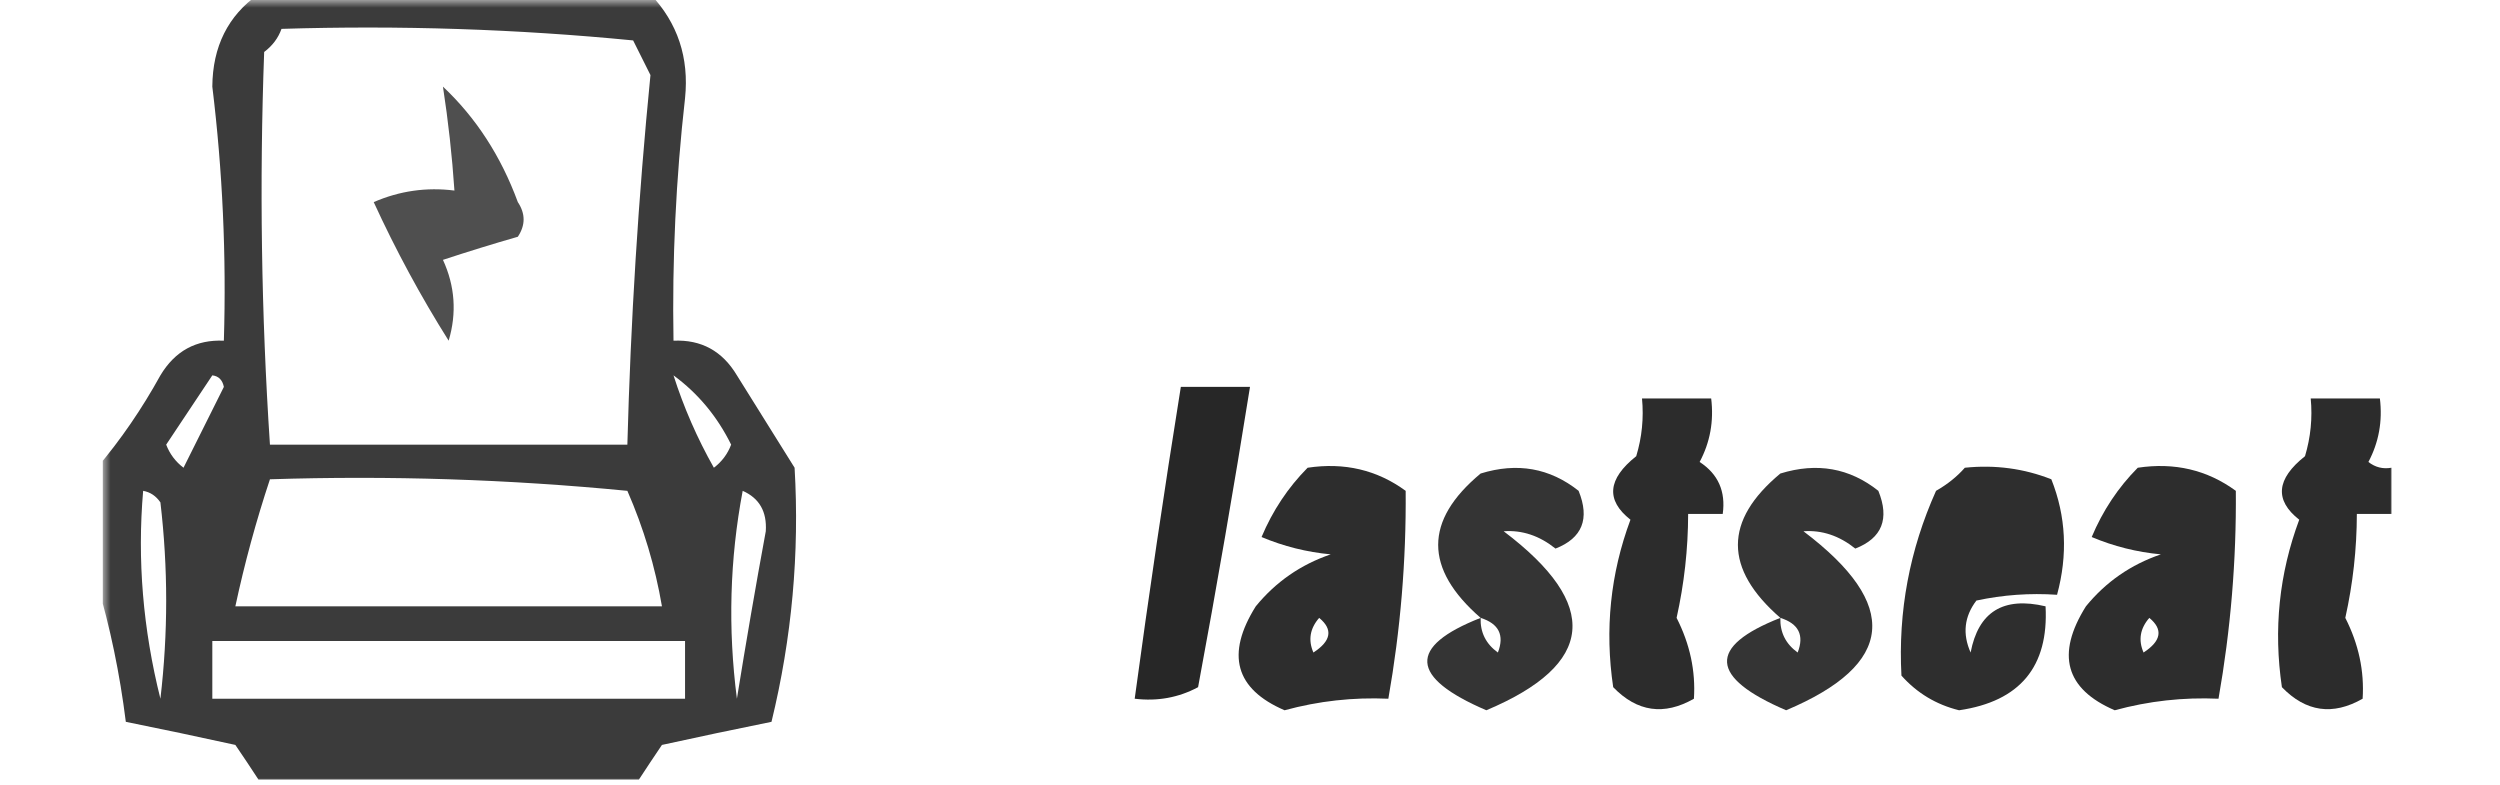 <svg xmlns="http://www.w3.org/2000/svg" xmlns:xlink="http://www.w3.org/1999/xlink" width="191px" height="60px" viewBox="0 0 149 51" version="1.1">
<defs fill="#000000">
<filter id="alpha" filterUnits="objectBoundingBox" x="0%" y="0%" width="100%" height="100%" fill="#000000">
  <feColorMatrix type="matrix" in="SourceGraphic" values="0 0 0 0 1 0 0 0 0 1 0 0 0 0 1 0 0 0 1 0" fill="#000000"/>
</filter>
<mask id="mask0" fill="#000000">
  <g filter="url(#alpha)">
<rect x="0" y="0" width="149" height="51" style="fill:#000000;fill-opacity:0.769;stroke:none;"/>
  </g>
</mask>
<clipPath id="clip1" fill="#000000">
  <rect x="0" y="0" width="149" height="51" fill="#000000"/>
</clipPath>
<g id="surface5" clip-path="url(#clip1)">
<path style=" stroke:none;fill-rule:evenodd;fill:#000000;fill-opacity:1;" d="M 10.109 -0.375 C 18.594 -0.375 27.078 -0.375 35.566 -0.375 C 37.332 1.492 38.082 3.742 37.812 6.375 C 37.219 11.609 36.969 16.859 37.062 22.125 C 38.863 22.043 40.234 22.793 41.18 24.375 C 42.43 26.375 43.676 28.375 44.926 30.375 C 45.25 35.934 44.75 41.434 43.426 46.875 C 41.086 47.348 38.715 47.848 36.312 48.375 C 35.797 49.137 35.297 49.887 34.816 50.625 C 26.582 50.625 18.344 50.625 10.109 50.625 C 9.629 49.887 9.129 49.137 8.609 48.375 C 6.211 47.848 3.84 47.348 1.496 46.875 C 1.102 43.727 0.477 40.727 -0.375 37.875 C -0.375 35.375 -0.375 32.875 -0.375 30.375 C 1.168 28.555 2.539 26.555 3.742 24.375 C 4.691 22.793 6.062 22.043 7.863 22.125 C 8.031 16.602 7.781 11.102 7.113 5.625 C 7.133 3.02 8.133 1.02 10.109 -0.375 Z M 11.605 1.875 C 19.281 1.637 26.891 1.887 34.441 2.625 C 34.816 3.375 35.191 4.125 35.566 4.875 C 34.777 12.84 34.281 20.84 34.066 28.875 C 26.332 28.875 18.594 28.875 10.855 28.875 C 10.293 20.379 10.168 11.879 10.48 3.375 C 11.02 2.969 11.395 2.469 11.605 1.875 Z M 7.113 24.375 C 7.52 24.422 7.77 24.672 7.863 25.125 C 6.988 26.875 6.113 28.625 5.242 30.375 C 4.723 29.98 4.348 29.48 4.117 28.875 C 5.125 27.355 6.121 25.855 7.113 24.375 Z M 37.062 24.375 C 38.652 25.543 39.902 27.043 40.805 28.875 C 40.578 29.48 40.203 29.98 39.684 30.375 C 38.594 28.445 37.723 26.445 37.062 24.375 Z M 10.855 31.125 C 18.609 30.875 26.348 31.125 34.066 31.875 C 35.125 34.297 35.871 36.797 36.312 39.375 C 27.078 39.375 17.844 39.375 8.609 39.375 C 9.207 36.582 9.957 33.832 10.855 31.125 Z M 2.621 31.875 C 3.082 31.957 3.457 32.207 3.742 32.625 C 4.242 36.875 4.242 41.125 3.742 45.375 C 2.609 40.852 2.234 36.352 2.621 31.875 Z M 41.555 31.875 C 42.637 32.352 43.137 33.227 43.055 34.5 C 42.387 38.117 41.766 41.742 41.18 45.375 C 40.59 40.812 40.715 36.312 41.555 31.875 Z M 7.113 41.625 C 17.348 41.625 27.578 41.625 37.812 41.625 C 37.812 42.875 37.812 44.125 37.812 45.375 C 27.578 45.375 17.348 45.375 7.113 45.375 C 7.113 44.125 7.113 42.875 7.113 41.625 Z M 7.113 41.625 "/>
</g>
<mask id="mask1" fill="#000000">
  <g filter="url(#alpha)">
<rect x="0" y="0" width="149" height="51" style="fill:#000000;fill-opacity:0.69;stroke:none;"/>
  </g>
</mask>
<clipPath id="clip2" fill="#000000">
  <rect x="0" y="0" width="149" height="51" fill="#000000"/>
</clipPath>
<g id="surface8" clip-path="url(#clip2)">
<path style=" stroke:none;fill-rule:evenodd;fill:#000000;fill-opacity:1;" d="M 22.09 5.625 C 24.234 7.641 25.855 10.141 26.953 13.125 C 27.453 13.875 27.453 14.625 26.953 15.375 C 25.348 15.836 23.727 16.336 22.09 16.875 C 22.871 18.574 22.996 20.324 22.461 22.125 C 20.648 19.246 19.027 16.246 17.594 13.125 C 19.273 12.395 21.023 12.145 22.836 12.375 C 22.684 10.113 22.434 7.863 22.09 5.625 Z M 22.09 5.625 "/>
</g>
<mask id="mask2" fill="#000000">
  <g filter="url(#alpha)">
<rect x="0" y="0" width="149" height="51" style="fill:#000000;fill-opacity:0.847;stroke:none;"/>
  </g>
</mask>
<clipPath id="clip3" fill="#000000">
  <rect x="0" y="0" width="149" height="51" fill="#000000"/>
</clipPath>
<g id="surface11" clip-path="url(#clip3)">
<path style=" stroke:none;fill-rule:evenodd;fill:#000000;fill-opacity:1;" d="M 70.008 25.125 C 71.504 25.125 73.004 25.125 74.5 25.125 C 73.461 31.629 72.336 38.129 71.129 44.625 C 69.859 45.305 68.484 45.555 67.012 45.375 C 67.93 38.613 68.926 31.863 70.008 25.125 Z M 70.008 25.125 "/>
</g>
<mask id="mask3" fill="#000000">
  <g filter="url(#alpha)">
<rect x="0" y="0" width="149" height="51" style="fill:#000000;fill-opacity:0.827;stroke:none;"/>
  </g>
</mask>
<clipPath id="clip4" fill="#000000">
  <rect x="0" y="0" width="149" height="51" fill="#000000"/>
</clipPath>
<g id="surface14" clip-path="url(#clip4)">
<path style=" stroke:none;fill-rule:evenodd;fill:#000000;fill-opacity:1;" d="M 99.957 25.875 C 101.453 25.875 102.953 25.875 104.449 25.875 C 104.629 27.352 104.379 28.727 103.699 30 C 104.902 30.785 105.402 31.91 105.199 33.375 C 104.449 33.375 103.699 33.375 102.953 33.375 C 102.949 35.648 102.699 37.898 102.203 40.125 C 103.07 41.828 103.445 43.578 103.328 45.375 C 101.387 46.484 99.641 46.234 98.086 44.625 C 97.531 40.883 97.902 37.258 99.207 33.75 C 97.594 32.48 97.719 31.105 99.582 29.625 C 99.953 28.398 100.078 27.148 99.957 25.875 Z M 99.957 25.875 "/>
</g>
<mask id="mask4" fill="#000000">
  <g filter="url(#alpha)">
<rect x="0" y="0" width="149" height="51" style="fill:#000000;fill-opacity:0.827;stroke:none;"/>
  </g>
</mask>
<clipPath id="clip5" fill="#000000">
  <rect x="0" y="0" width="149" height="51" fill="#000000"/>
</clipPath>
<g id="surface17" clip-path="url(#clip5)">
<path style=" stroke:none;fill-rule:evenodd;fill:#000000;fill-opacity:1;" d="M 148.625 30.375 C 148.625 31.375 148.625 32.375 148.625 33.375 C 147.875 33.375 147.129 33.375 146.379 33.375 C 146.375 35.648 146.125 37.898 145.629 40.125 C 146.496 41.828 146.871 43.578 146.754 45.375 C 144.812 46.484 143.066 46.234 141.512 44.625 C 140.957 40.883 141.332 37.258 142.637 33.75 C 141.02 32.48 141.145 31.105 143.012 29.625 C 143.379 28.398 143.504 27.148 143.383 25.875 C 144.883 25.875 146.379 25.875 147.875 25.875 C 148.055 27.352 147.805 28.727 147.129 30 C 147.574 30.348 148.074 30.473 148.625 30.375 Z M 148.625 30.375 "/>
</g>
<mask id="mask5" fill="#000000">
  <g filter="url(#alpha)">
<rect x="0" y="0" width="149" height="51" style="fill:#000000;fill-opacity:0.824;stroke:none;"/>
  </g>
</mask>
<clipPath id="clip6" fill="#000000">
  <rect x="0" y="0" width="149" height="51" fill="#000000"/>
</clipPath>
<g id="surface20" clip-path="url(#clip6)">
<path style=" stroke:none;fill-rule:evenodd;fill:#000000;fill-opacity:1;" d="M 78.242 30.375 C 80.629 30.016 82.75 30.516 84.609 31.875 C 84.648 36.395 84.273 40.895 83.484 45.375 C 81.199 45.273 78.953 45.523 76.746 46.125 C 73.543 44.746 72.918 42.496 74.875 39.375 C 76.172 37.789 77.793 36.664 79.742 36 C 78.188 35.855 76.688 35.48 75.25 34.875 C 75.973 33.156 76.973 31.656 78.242 30.375 Z M 78.992 40.125 C 79.902 40.871 79.777 41.621 78.617 42.375 C 78.266 41.566 78.391 40.816 78.992 40.125 Z M 78.992 40.125 "/>
</g>
<mask id="mask6" fill="#000000">
  <g filter="url(#alpha)">
<rect x="0" y="0" width="149" height="51" style="fill:#000000;fill-opacity:0.796;stroke:none;"/>
  </g>
</mask>
<clipPath id="clip7" fill="#000000">
  <rect x="0" y="0" width="149" height="51" fill="#000000"/>
</clipPath>
<g id="surface23" clip-path="url(#clip7)">
<path style=" stroke:none;fill-rule:evenodd;fill:#000000;fill-opacity:1;" d="M 89.477 40.125 C 85.801 36.93 85.801 33.805 89.477 30.75 C 91.848 30.016 93.969 30.391 95.84 31.875 C 96.578 33.695 96.078 34.945 94.34 35.625 C 93.297 34.789 92.176 34.414 90.973 34.5 C 97.285 39.27 96.914 43.145 89.848 46.125 C 84.863 43.988 84.738 41.988 89.477 40.125 Z M 89.477 40.125 C 90.66 40.5 91.035 41.25 90.598 42.375 C 89.82 41.816 89.445 41.066 89.477 40.125 Z M 89.477 40.125 "/>
</g>
<mask id="mask7" fill="#000000">
  <g filter="url(#alpha)">
<rect x="0" y="0" width="149" height="51" style="fill:#000000;fill-opacity:0.796;stroke:none;"/>
  </g>
</mask>
<clipPath id="clip8" fill="#000000">
  <rect x="0" y="0" width="149" height="51" fill="#000000"/>
</clipPath>
<g id="surface26" clip-path="url(#clip8)">
<path style=" stroke:none;fill-rule:evenodd;fill:#000000;fill-opacity:1;" d="M 108.941 40.125 C 105.266 36.93 105.266 33.805 108.941 30.75 C 111.316 30.016 113.438 30.391 115.305 31.875 C 116.043 33.695 115.547 34.945 113.809 35.625 C 112.766 34.789 111.645 34.414 110.441 34.5 C 116.754 39.27 116.379 43.145 109.316 46.125 C 104.328 43.988 104.203 41.988 108.941 40.125 Z M 108.941 40.125 C 110.129 40.5 110.504 41.25 110.066 42.375 C 109.289 41.816 108.914 41.066 108.941 40.125 Z M 108.941 40.125 "/>
</g>
<mask id="mask8" fill="#000000">
  <g filter="url(#alpha)">
<rect x="0" y="0" width="149" height="51" style="fill:#000000;fill-opacity:0.82;stroke:none;"/>
  </g>
</mask>
<clipPath id="clip9" fill="#000000">
  <rect x="0" y="0" width="149" height="51" fill="#000000"/>
</clipPath>
<g id="surface29" clip-path="url(#clip9)">
<path style=" stroke:none;fill-rule:evenodd;fill:#000000;fill-opacity:1;" d="M 120.922 30.375 C 122.883 30.172 124.754 30.422 126.539 31.125 C 127.492 33.523 127.617 36.023 126.91 38.625 C 125.148 38.504 123.402 38.629 121.672 39 C 120.883 40.039 120.758 41.164 121.297 42.375 C 121.801 39.727 123.422 38.727 126.164 39.375 C 126.371 43.297 124.5 45.547 120.547 46.125 C 119.062 45.758 117.816 45.008 116.805 43.875 C 116.582 39.711 117.332 35.711 119.051 31.875 C 119.797 31.449 120.418 30.949 120.922 30.375 Z M 120.922 30.375 "/>
</g>
<mask id="mask9" fill="#000000">
  <g filter="url(#alpha)">
<rect x="0" y="0" width="149" height="51" style="fill:#000000;fill-opacity:0.824;stroke:none;"/>
  </g>
</mask>
<clipPath id="clip10" fill="#000000">
  <rect x="0" y="0" width="149" height="51" fill="#000000"/>
</clipPath>
<g id="surface32" clip-path="url(#clip10)">
<path style=" stroke:none;fill-rule:evenodd;fill:#000000;fill-opacity:1;" d="M 132.152 30.375 C 134.539 30.016 136.66 30.516 138.52 31.875 C 138.559 36.395 138.184 40.895 137.395 45.375 C 135.109 45.273 132.863 45.523 130.656 46.125 C 127.453 44.746 126.828 42.496 128.785 39.375 C 130.078 37.789 131.703 36.664 133.652 36 C 132.094 35.855 130.598 35.48 129.16 34.875 C 129.883 33.156 130.879 31.656 132.152 30.375 Z M 132.902 40.125 C 133.809 40.871 133.684 41.621 132.527 42.375 C 132.176 41.566 132.301 40.816 132.902 40.125 Z M 132.902 40.125 "/>
</g>
</defs>
<g id="surface1">
<use xlink:href="#surface5" mask="url(#mask0)" fill="#000000"/>
<use xlink:href="#surface8" mask="url(#mask1)" fill="#000000"/>
<use xlink:href="#surface11" mask="url(#mask2)" fill="#000000"/>
<use xlink:href="#surface14" mask="url(#mask3)" fill="#000000"/>
<use xlink:href="#surface17" mask="url(#mask4)" fill="#000000"/>
<use xlink:href="#surface20" mask="url(#mask5)" fill="#000000"/>
<use xlink:href="#surface23" mask="url(#mask6)" fill="#000000"/>
<use xlink:href="#surface26" mask="url(#mask7)" fill="#000000"/>
<use xlink:href="#surface29" mask="url(#mask8)" fill="#000000"/>
<use xlink:href="#surface32" mask="url(#mask9)" fill="#000000"/>
</g>
</svg>